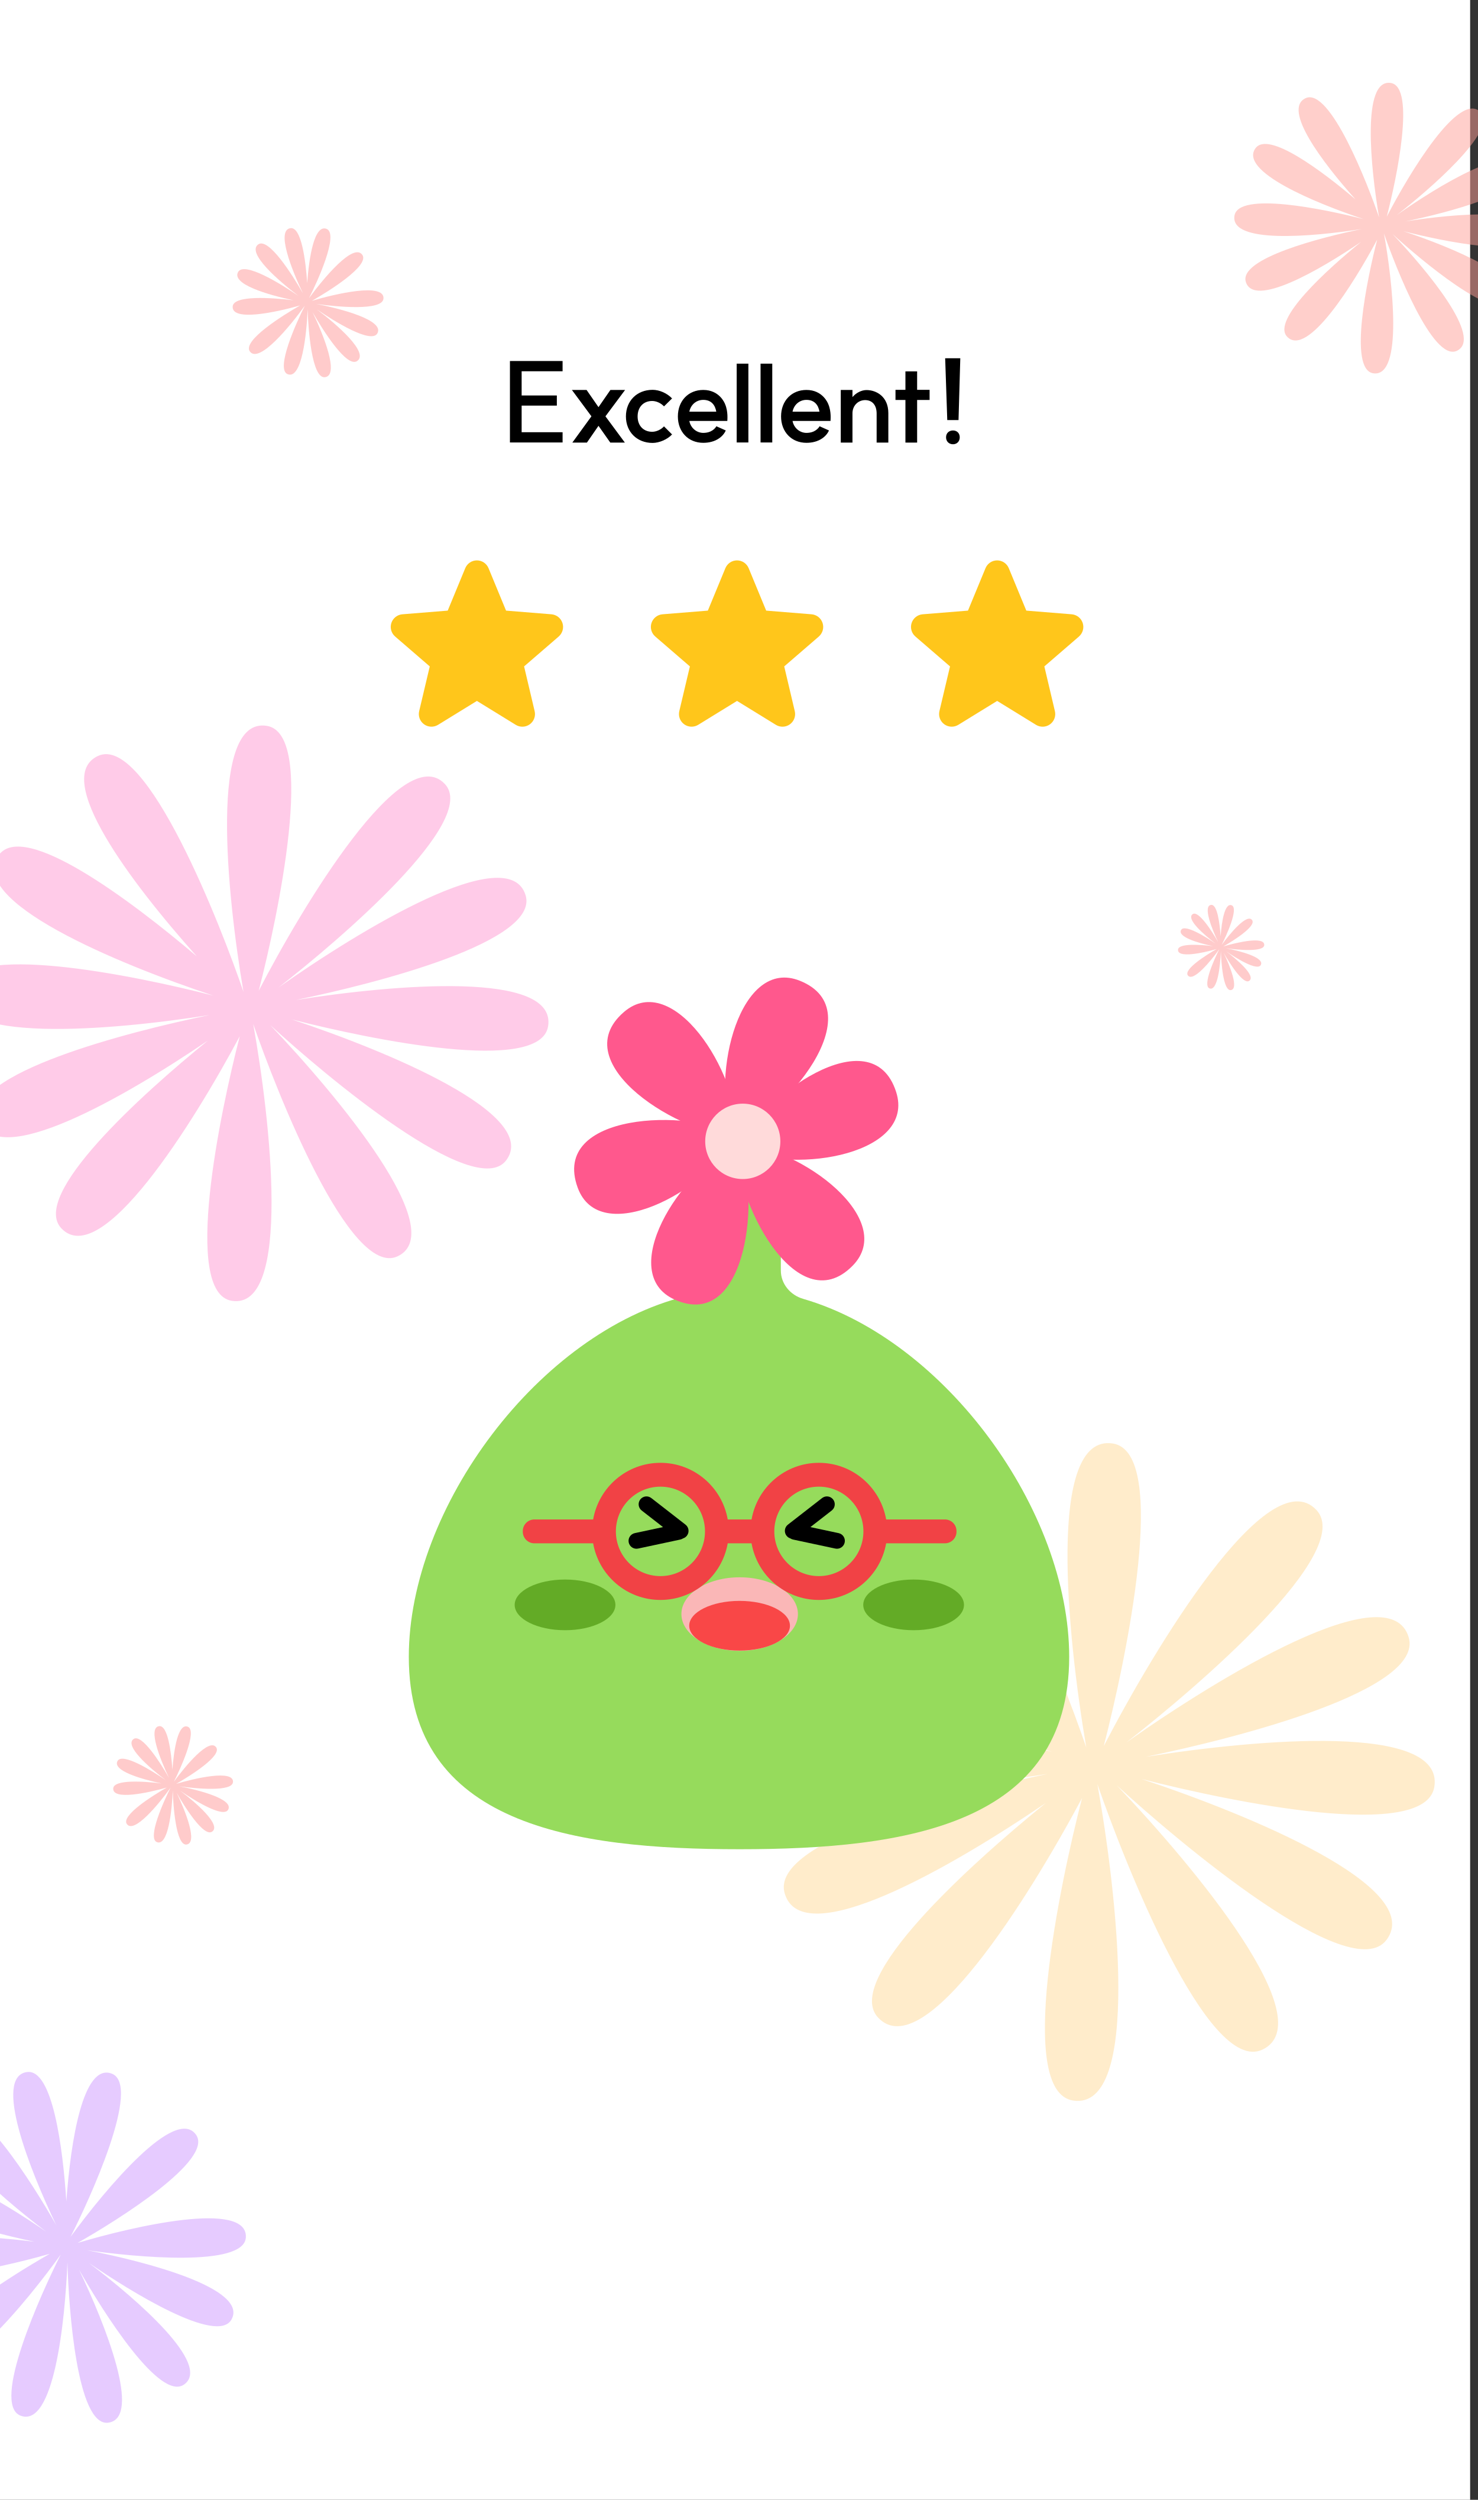 <svg width="375" height="634" viewBox="0 0 375 634" fill="none" xmlns="http://www.w3.org/2000/svg">
<rect x="0" y="0" width="375" height="634" fill="#333333" stroke="none"/>
<g clip-path="url(#clip0_2233_11057)">
<g clip-path="url(#clip1_2233_11057)">
<rect width="373.005" height="634" fill="white"/>
</g>
<path opacity="0.5" fill-rule="evenodd" clip-rule="evenodd" d="M15.557 311.519C25.658 322.261 48.868 285.146 60.832 262.802C55.879 282.047 46.194 327.911 58.812 329.911C74.149 332.342 68.561 283.727 64.243 259.688C70.188 276.89 88.821 324.292 100.877 318.626C114.283 312.325 85.98 278.282 68.568 259.979C82.15 272.456 120.58 304.89 128.468 294.23C137.075 282.596 98.23 266.596 74.058 258.55C94.195 263.688 137.094 272.534 139.064 260.292C141.344 246.122 100.294 249.647 75.073 253.617C95.802 249.338 136.834 238.794 133.367 227.104C129.144 212.865 91.319 235.898 70.685 250.438C86.511 238.079 121.578 208.097 112.876 198.843C102.194 187.483 76.848 229.649 65.651 251.261C70.599 232.054 80.32 186.09 67.687 184.088C52.916 181.746 57.555 226.759 61.775 251.557C56.188 235.166 37.107 185.968 24.838 191.734C13.172 197.217 33.087 223.704 49.926 242.549C32.911 228.118 6.149 208.133 -0.286 216.83C-8.89 228.459 29.921 244.451 54.096 252.5C33.946 247.361 -8.912 238.53 -10.881 250.766C-13.162 264.943 27.928 261.407 53.145 257.436C32.429 261.709 -8.654 272.259 -5.185 283.956C-1.268 297.164 31.565 278.3 52.766 263.895C35.65 277.797 7.683 303.145 15.557 311.519Z" fill="#FF99D3"/>
<path opacity="0.5" fill-rule="evenodd" clip-rule="evenodd" d="M326.559 85.384C331.658 90.807 343.376 72.071 349.416 60.789C346.916 70.507 342.027 93.66 348.397 94.669C356.141 95.897 353.319 71.35 351.139 59.214C354.14 67.898 363.548 91.832 369.635 88.972C376.404 85.79 362.113 68.602 353.323 59.361C360.179 65.66 379.584 82.037 383.567 76.655C387.913 70.781 368.298 62.702 356.094 58.64C366.261 61.234 387.921 65.701 388.916 59.52C390.068 52.362 369.321 54.147 356.589 56.153C367.048 53.995 387.792 48.668 386.04 42.762C383.908 35.573 364.805 47.206 354.389 54.547C362.377 48.309 380.088 33.167 375.694 28.494C370.302 22.759 357.508 44.042 351.853 54.955C354.352 45.254 359.257 22.055 352.88 21.044C345.419 19.862 347.766 42.607 349.898 55.124C347.083 46.862 337.442 21.993 331.244 24.906C325.354 27.674 335.407 41.046 343.909 50.56C335.318 43.274 321.808 33.186 318.559 37.577C314.216 43.447 333.801 51.518 346.007 55.583C335.83 52.988 314.204 48.534 313.21 54.71C312.058 61.868 332.805 60.082 345.537 58.077C335.078 60.234 314.334 65.561 316.086 71.467C318.064 78.137 334.648 68.607 345.352 61.333C336.711 68.351 322.582 81.155 326.559 85.384Z" fill="#FFA099"/>
<path opacity="0.5" fill-rule="evenodd" clip-rule="evenodd" d="M222.799 511.709C234.34 523.983 260.859 481.579 274.53 456.047C268.871 478.038 257.804 530.442 272.223 532.728C289.748 535.506 283.361 479.949 278.428 452.482C285.218 472.134 306.512 526.307 320.288 519.832C335.614 512.629 303.236 473.697 283.344 452.79C298.836 467.027 342.799 504.143 351.818 491.954C361.651 478.664 317.288 460.387 289.665 451.191C312.685 457.063 361.673 467.16 363.923 453.176C366.53 436.976 319.572 441.018 290.758 445.556C314.427 440.674 361.379 428.618 357.415 415.251C352.591 398.985 309.383 425.292 285.804 441.906C303.892 427.778 343.941 393.532 334.001 382.961C321.796 369.982 292.842 418.147 280.044 442.846C285.699 420.891 296.8 368.39 282.368 366.102C265.486 363.427 270.792 414.877 275.614 443.21C269.238 424.496 247.426 368.247 233.403 374.838C220.073 381.103 242.829 411.369 262.071 432.902C242.629 416.412 212.048 393.575 204.695 403.513C194.861 416.804 239.228 435.081 266.85 444.277C243.833 438.405 194.839 428.306 192.588 442.291C189.983 458.484 236.901 454.453 265.718 449.916C242.036 454.803 195.135 466.854 199.097 480.214C203.574 495.308 241.099 473.745 265.325 457.284C245.768 473.168 213.8 502.139 222.799 511.709Z" fill="#FFDB99"/>
<path opacity="0.5" fill-rule="evenodd" clip-rule="evenodd" d="M-27.654 572.349C-28.07 581.294 -2.139 575.801 12.623 571.616C2.165 577.56 -21.873 592.657 -17.424 599.019C-12.018 606.751 6.776 583.815 15.414 571.795C10.436 581.645 -2.332 609.774 5.215 612.658C13.607 615.866 16.487 589.136 17.11 573.808C17.407 585.005 19.494 615.486 27.457 614.443C36.143 613.304 26.74 589.586 20.052 575.622C26.308 586.599 40.532 609.07 46.686 604.773C53.816 599.795 34.951 583.309 22.595 573.955C33.183 581.214 55.096 594.741 58.723 588.292C63.139 580.442 37.157 573.605 22.138 570.711C34.175 572.423 62.022 575.128 62.381 567.419C62.82 557.96 33.802 564.644 19.679 568.856C30.123 562.923 54.206 547.806 49.753 541.438C44.545 533.989 26.915 554.998 17.907 567.294C22.68 557.95 36.048 528.855 28.366 525.919C21.064 523.129 17.936 543.001 16.835 558.308C15.942 544.784 13.355 524.659 6.86 525.51C-1.826 526.649 7.577 550.366 14.265 564.331C8.009 553.354 -6.215 530.883 -12.368 535.18C-19.5 540.159 -0.624 556.652 11.732 566.004C1.147 558.748 -20.778 545.21 -24.407 551.66C-28.501 558.939 -6.465 565.346 8.737 568.548C-4.526 566.922 -27.33 565.377 -27.654 572.349Z" fill="#CE99FF"/>
<path opacity="0.5" fill-rule="evenodd" clip-rule="evenodd" d="M298.886 240.88C298.785 243.054 305.083 241.72 308.671 240.703C306.128 242.149 300.292 245.815 301.372 247.361C302.687 249.241 307.258 243.661 309.356 240.741C308.148 243.129 305.039 249.975 306.874 250.677C308.913 251.456 309.613 244.963 309.765 241.238C309.837 243.96 310.345 251.364 312.279 251.11C314.391 250.833 312.102 245.061 310.476 241.669C311.994 244.334 315.456 249.805 316.952 248.76C318.682 247.552 314.119 243.559 311.116 241.284C313.696 243.051 318.997 246.319 319.877 244.755C320.95 242.847 314.632 241.185 310.983 240.482C313.906 240.898 320.678 241.557 320.765 239.683C320.872 237.384 313.819 239.009 310.387 240.032C312.924 238.591 318.78 234.916 317.697 233.368C316.432 231.558 312.149 236.662 309.959 239.651C311.12 237.378 314.367 230.31 312.5 229.597C310.726 228.919 309.965 233.749 309.698 237.469C309.481 234.182 308.853 229.291 307.274 229.498C305.162 229.775 307.452 235.547 309.077 238.939C307.559 236.274 304.097 230.803 302.601 231.848C300.87 233.057 305.444 237.057 308.447 239.331C305.871 237.566 300.556 234.287 299.676 235.853C298.68 237.622 304.039 239.18 307.734 239.957C304.511 239.562 298.965 239.186 298.886 240.88Z" fill="#FF9999"/>
<path opacity="0.5" fill-rule="evenodd" clip-rule="evenodd" d="M28.727 453.599C28.586 456.618 37.337 454.765 42.32 453.352C38.789 455.36 30.678 460.454 32.179 462.601C34.003 465.209 40.34 457.478 43.258 453.419C41.575 456.751 37.274 466.232 39.819 467.205C42.651 468.287 43.624 459.268 43.834 454.094C43.935 457.876 44.64 468.158 47.327 467.806C50.26 467.421 47.08 459.406 44.823 454.694C46.932 458.396 51.739 465.993 53.818 464.542C56.223 462.862 49.863 457.302 45.692 454.144C49.268 456.595 56.657 461.156 57.881 458.98C59.371 456.332 50.612 454.025 45.541 453.047C49.609 453.625 58.994 454.535 59.115 451.935C59.263 448.742 49.469 450.998 44.702 452.42C48.227 450.417 56.356 445.315 54.853 443.166C53.095 440.652 47.146 447.74 44.105 451.891C45.717 448.734 50.227 438.918 47.635 437.927C45.17 436.985 44.114 443.694 43.742 448.861C43.441 444.297 42.568 437.501 40.375 437.789C37.448 438.172 40.607 446.152 42.864 450.869C40.745 447.155 35.96 439.605 33.887 441.053C31.475 442.737 37.88 448.325 42.05 451.478C38.489 449.034 31.051 444.433 29.823 446.617C28.441 449.073 35.876 451.235 41.008 452.316C36.53 451.768 28.836 451.247 28.727 453.599Z" fill="#FF9999"/>
<path opacity="0.5" fill-rule="evenodd" clip-rule="evenodd" d="M59.032 77.775C58.855 81.578 69.879 79.242 76.153 77.463C71.709 79.989 61.489 86.407 63.38 89.112C65.678 92.398 73.664 82.652 77.336 77.543C75.22 81.73 69.794 93.684 73.001 94.91C76.567 96.272 77.791 84.924 78.057 78.407C78.184 83.174 79.073 96.111 82.455 95.668C86.149 95.184 82.145 85.092 79.302 79.157C81.959 83.82 88.011 93.385 90.628 91.558C93.658 89.442 85.642 82.436 80.39 78.46C84.891 81.545 94.203 87.293 95.745 84.553C97.622 81.214 86.567 78.307 80.185 77.078C85.297 77.806 97.147 78.959 97.299 75.68C97.486 71.659 85.149 74.502 79.147 76.292C83.585 73.771 93.825 67.344 91.932 64.637C89.719 61.472 82.231 70.393 78.401 75.621C80.433 71.641 86.106 59.289 82.843 58.042C79.738 56.855 78.408 65.306 77.941 71.814C77.562 66.065 76.463 57.505 73.701 57.867C70.009 58.351 74.005 68.431 76.848 74.367C74.189 69.701 68.144 60.152 65.528 61.978C62.498 64.094 70.515 71.1 75.767 75.076C71.266 71.99 61.954 66.242 60.412 68.983C58.673 72.075 68.03 74.797 74.492 76.159C68.853 75.468 59.169 74.813 59.032 77.775Z" fill="#FF9999"/>
<path d="M142.739 91.56V94.164H132.351V100.296H141.283V102.872H132.351V109.62H142.739V112.224H129.383V91.56H142.739ZM158.599 98.896L153.615 105.588L158.543 112.252H154.847L151.851 107.996L148.911 112.252H145.215L150.059 105.588L145.103 98.896H148.827L151.851 103.264L154.875 98.896H158.599ZM165.473 109.508C166.509 109.508 167.713 108.976 168.469 108.136L170.513 110.18C169.365 111.44 167.265 112.336 165.585 112.336C161.609 112.336 158.809 109.536 158.809 105.616C158.809 101.668 161.609 98.868 165.585 98.868C167.349 98.868 169.309 99.764 170.513 101.052L168.469 103.068C167.713 102.228 166.509 101.696 165.473 101.696C163.261 101.696 161.777 103.236 161.777 105.616C161.777 107.968 163.261 109.508 165.473 109.508ZM178.43 112.308C174.65 112.308 171.99 109.536 171.99 105.616C171.99 101.668 174.65 98.896 178.43 98.896C182.574 98.896 183.89 102.284 183.974 102.508C184.786 104.412 184.534 106.54 184.534 106.764H174.902C175.238 108.556 176.75 109.788 178.43 109.788C180.642 109.788 181.538 108.5 181.762 108.108L184.142 109.172C183.498 110.684 181.622 112.308 178.43 112.308ZM181.734 104.412C181.454 102.76 180.502 101.416 178.43 101.416C176.638 101.416 175.238 102.676 174.902 104.412H181.734ZM186.913 92.232H189.881V112.224H186.913V92.232ZM192.971 92.232H195.939V112.224H192.971V92.232ZM204.613 112.308C200.833 112.308 198.173 109.536 198.173 105.616C198.173 101.668 200.833 98.896 204.613 98.896C208.757 98.896 210.073 102.284 210.157 102.508C210.969 104.412 210.717 106.54 210.717 106.764H201.085C201.421 108.556 202.933 109.788 204.613 109.788C206.825 109.788 207.721 108.5 207.945 108.108L210.325 109.172C209.681 110.684 207.805 112.308 204.613 112.308ZM207.917 104.412C207.637 102.76 206.685 101.416 204.613 101.416C202.821 101.416 201.421 102.676 201.085 104.412H207.917ZM222.421 104.888C222.421 102.76 221.329 101.472 219.481 101.472C217.661 101.5 216.261 102.928 216.289 104.888V112.252H213.321V98.896H216.289V100.716C217.129 99.68 218.557 98.924 219.845 98.924C222.365 98.924 225.389 100.576 225.389 104.776V112.252H222.421V104.888ZM229.726 112.252V101.444H227.206V98.868H229.726V94.192H232.694V98.868H235.858V101.444H232.694V112.252H229.726ZM243.646 90.86L243.198 106.54H240.342L239.81 90.86H243.646ZM241.798 109.172C242.806 109.172 243.506 109.872 243.506 110.908C243.506 111.944 242.806 112.672 241.798 112.672C240.762 112.672 240.034 111.944 240.034 110.908C240.034 109.872 240.762 109.172 241.798 109.172Z" fill="black"/>
<path d="M141.761 161.431L132.972 169.015L135.65 180.357C135.798 180.973 135.759 181.619 135.54 182.213C135.321 182.807 134.931 183.323 134.419 183.695C133.907 184.067 133.296 184.28 132.664 184.305C132.031 184.33 131.405 184.168 130.865 183.838L121.001 177.767L111.132 183.838C110.592 184.166 109.967 184.327 109.335 184.301C108.704 184.274 108.094 184.062 107.583 183.69C107.072 183.318 106.683 182.803 106.464 182.21C106.245 181.617 106.206 180.972 106.353 180.357L109.04 169.015L100.251 161.431C99.773 161.018 99.428 160.474 99.258 159.865C99.087 159.257 99.1 158.612 99.294 158.011C99.489 157.41 99.856 156.879 100.349 156.485C100.843 156.092 101.442 155.852 102.072 155.797L113.595 154.867L118.04 144.109C118.281 143.523 118.691 143.021 119.217 142.668C119.743 142.315 120.363 142.127 120.996 142.127C121.63 142.127 122.25 142.315 122.776 142.668C123.302 143.021 123.712 143.523 123.953 144.109L128.396 154.867L139.919 155.797C140.55 155.85 141.151 156.088 141.646 156.481C142.142 156.875 142.511 157.405 142.706 158.007C142.902 158.609 142.915 159.255 142.745 159.865C142.575 160.474 142.228 161.02 141.749 161.433L141.761 161.431Z" fill="#FFC61B"/>
<path d="M207.761 161.431L198.972 169.015L201.65 180.357C201.798 180.973 201.759 181.619 201.54 182.213C201.321 182.807 200.931 183.323 200.419 183.695C199.907 184.067 199.296 184.28 198.664 184.305C198.031 184.33 197.405 184.168 196.865 183.838L187.001 177.767L177.132 183.838C176.592 184.166 175.967 184.327 175.335 184.301C174.704 184.274 174.094 184.062 173.583 183.69C173.072 183.318 172.683 182.803 172.464 182.21C172.245 181.617 172.206 180.972 172.353 180.357L175.04 169.015L166.251 161.431C165.773 161.018 165.428 160.474 165.258 159.865C165.087 159.257 165.1 158.612 165.294 158.011C165.489 157.41 165.856 156.879 166.349 156.485C166.843 156.092 167.442 155.852 168.072 155.797L179.595 154.867L184.04 144.109C184.281 143.523 184.691 143.021 185.217 142.668C185.743 142.315 186.363 142.127 186.996 142.127C187.63 142.127 188.25 142.315 188.776 142.668C189.302 143.021 189.712 143.523 189.953 144.109L194.396 154.867L205.919 155.797C206.55 155.85 207.151 156.088 207.646 156.481C208.142 156.875 208.511 157.405 208.706 158.007C208.902 158.609 208.915 159.255 208.745 159.865C208.575 160.474 208.228 161.02 207.749 161.433L207.761 161.431Z" fill="#FFC61B"/>
<path d="M273.761 161.431L264.972 169.015L267.65 180.357C267.798 180.973 267.759 181.619 267.54 182.213C267.321 182.807 266.931 183.323 266.419 183.695C265.907 184.067 265.296 184.28 264.664 184.305C264.031 184.33 263.405 184.168 262.865 183.838L253.001 177.767L243.132 183.838C242.592 184.166 241.967 184.327 241.335 184.301C240.704 184.274 240.094 184.062 239.583 183.69C239.072 183.318 238.683 182.803 238.464 182.21C238.245 181.617 238.206 180.972 238.353 180.357L241.04 169.015L232.251 161.431C231.773 161.018 231.428 160.474 231.258 159.865C231.087 159.257 231.1 158.612 231.294 158.011C231.489 157.41 231.856 156.879 232.349 156.485C232.843 156.092 233.442 155.852 234.072 155.797L245.595 154.867L250.04 144.109C250.281 143.523 250.691 143.021 251.217 142.668C251.743 142.315 252.363 142.127 252.996 142.127C253.63 142.127 254.25 142.315 254.776 142.668C255.302 143.021 255.712 143.523 255.953 144.109L260.396 154.867L271.919 155.797C272.55 155.85 273.151 156.088 273.646 156.481C274.142 156.875 274.511 157.405 274.706 158.007C274.902 158.609 274.915 159.255 274.745 159.865C274.575 160.474 274.228 161.02 273.749 161.433L273.761 161.431Z" fill="#FFC61B"/>
<path fill-rule="evenodd" clip-rule="evenodd" d="M189.043 290.268C184.034 290.268 179.972 294.329 179.972 299.338V321.477C179.972 324.985 177.379 327.917 173.973 328.758C136.817 337.93 103.723 382.279 103.723 420.211C103.723 462.757 145.356 469 187.659 469C229.961 469 271.276 462.757 271.276 420.211C271.276 383.113 239.862 339.875 203.772 329.412C200.526 328.472 198.114 325.608 198.114 322.228V299.338C198.114 294.329 194.053 290.268 189.043 290.268Z" fill="#96DB5C"/>
<ellipse cx="143.364" cy="407.028" rx="12.779" ry="6.427" fill="#63AB26"/>
<ellipse cx="231.803" cy="407.028" rx="12.779" ry="6.427" fill="#63AB26"/>
<ellipse cx="187.669" cy="409.356" rx="14.783" ry="9.325" fill="#FAB7B7"/>
<ellipse cx="187.648" cy="412.318" rx="12.779" ry="6.301" fill="#F94747"/>
<path fill-rule="evenodd" clip-rule="evenodd" d="M184.639 391.414C183.212 399.576 176.111 405.779 167.566 405.779C159.02 405.779 151.919 399.576 150.493 391.414H135.578C133.958 391.414 132.646 390.101 132.646 388.481V388.298C132.646 386.678 133.958 385.365 135.578 385.365H150.493C151.919 377.203 159.02 371 167.566 371C176.111 371 183.212 377.203 184.639 385.365H190.688C192.115 377.203 199.216 371 207.761 371C216.306 371 223.407 377.203 224.834 385.365H239.748C241.368 385.365 242.681 386.678 242.681 388.298V388.481C242.681 390.101 241.368 391.414 239.748 391.414H224.834C223.407 399.576 216.306 405.779 207.761 405.779C199.216 405.779 192.115 399.576 190.688 391.414H184.639ZM178.871 388.39C178.871 394.653 173.809 399.731 167.566 399.731C161.322 399.731 156.261 394.653 156.261 388.39C156.261 382.126 161.322 377.049 167.566 377.049C173.809 377.049 178.871 382.126 178.871 388.39ZM207.761 399.731C214.005 399.731 219.066 394.653 219.066 388.39C219.066 382.126 214.005 377.049 207.761 377.049C201.518 377.049 196.456 382.126 196.456 388.39C196.456 394.653 201.518 399.731 207.761 399.731Z" fill="#F14245"/>
<path d="M187.217 288.222C173.27 288.222 142.883 269.889 158.325 256.649C170.679 246.057 187.217 271.417 187.217 288.222Z" fill="#FF588D"/>
<path d="M186.976 289.869C185.98 303.819 202.048 335.517 216.322 321.018C227.74 309.419 203.693 291.069 186.976 289.869Z" fill="#FF588D"/>
<path d="M185.653 287.923C198.868 283.45 221.811 256.336 202.956 248.744C187.873 242.67 180.293 272.001 185.653 287.923Z" fill="#FF588D"/>
<path d="M187.162 291.455C192.555 278.557 221.165 257.547 227.372 276.946C232.338 292.465 202.619 297.952 187.162 291.455Z" fill="#FF588D"/>
<path d="M187.201 287.93C175.052 281.061 139.603 282.063 146.567 301.202C152.139 316.512 178.968 302.568 187.201 287.93Z" fill="#FF588D"/>
<path d="M187.265 289.907C193.232 302.547 189.704 337.929 171.163 329.597C156.33 322.932 172.116 297.095 187.265 289.907Z" fill="#FF588D"/>
<ellipse cx="188.46" cy="289.469" rx="9.533" ry="9.559" fill="#FFDADA"/>
<path fill-rule="evenodd" clip-rule="evenodd" d="M165.253 379.938C164.382 379.261 163.129 379.419 162.455 380.291C161.781 381.163 161.941 382.419 162.812 383.096L168.222 387.302L161.061 388.831C159.98 389.062 159.292 390.126 159.522 391.207C159.753 392.289 160.815 392.979 161.895 392.748L172.612 390.46C172.87 390.405 173.105 390.302 173.311 390.164C173.683 390.045 174.024 389.817 174.281 389.484C174.955 388.612 174.795 387.356 173.924 386.679L165.253 379.938Z" fill="black"/>
<path fill-rule="evenodd" clip-rule="evenodd" d="M208.582 379.938C209.453 379.261 210.706 379.419 211.38 380.291C212.054 381.163 211.894 382.419 211.023 383.096L205.613 387.302L212.774 388.831C213.855 389.062 214.543 390.126 214.313 391.207C214.082 392.289 213.02 392.979 211.94 392.748L201.223 390.46C200.965 390.405 200.73 390.302 200.524 390.164C200.152 390.045 199.811 389.817 199.554 389.484C198.88 388.612 199.039 387.356 199.911 386.679L208.582 379.938Z" fill="black"/>
</g>
<defs>
<clipPath id="clip0_2233_11057">
<rect width="375" height="634" fill="white"/>
</clipPath>
<clipPath id="clip1_2233_11057">
<rect width="374" height="634" fill="white"/>
</clipPath>
</defs>
</svg>
